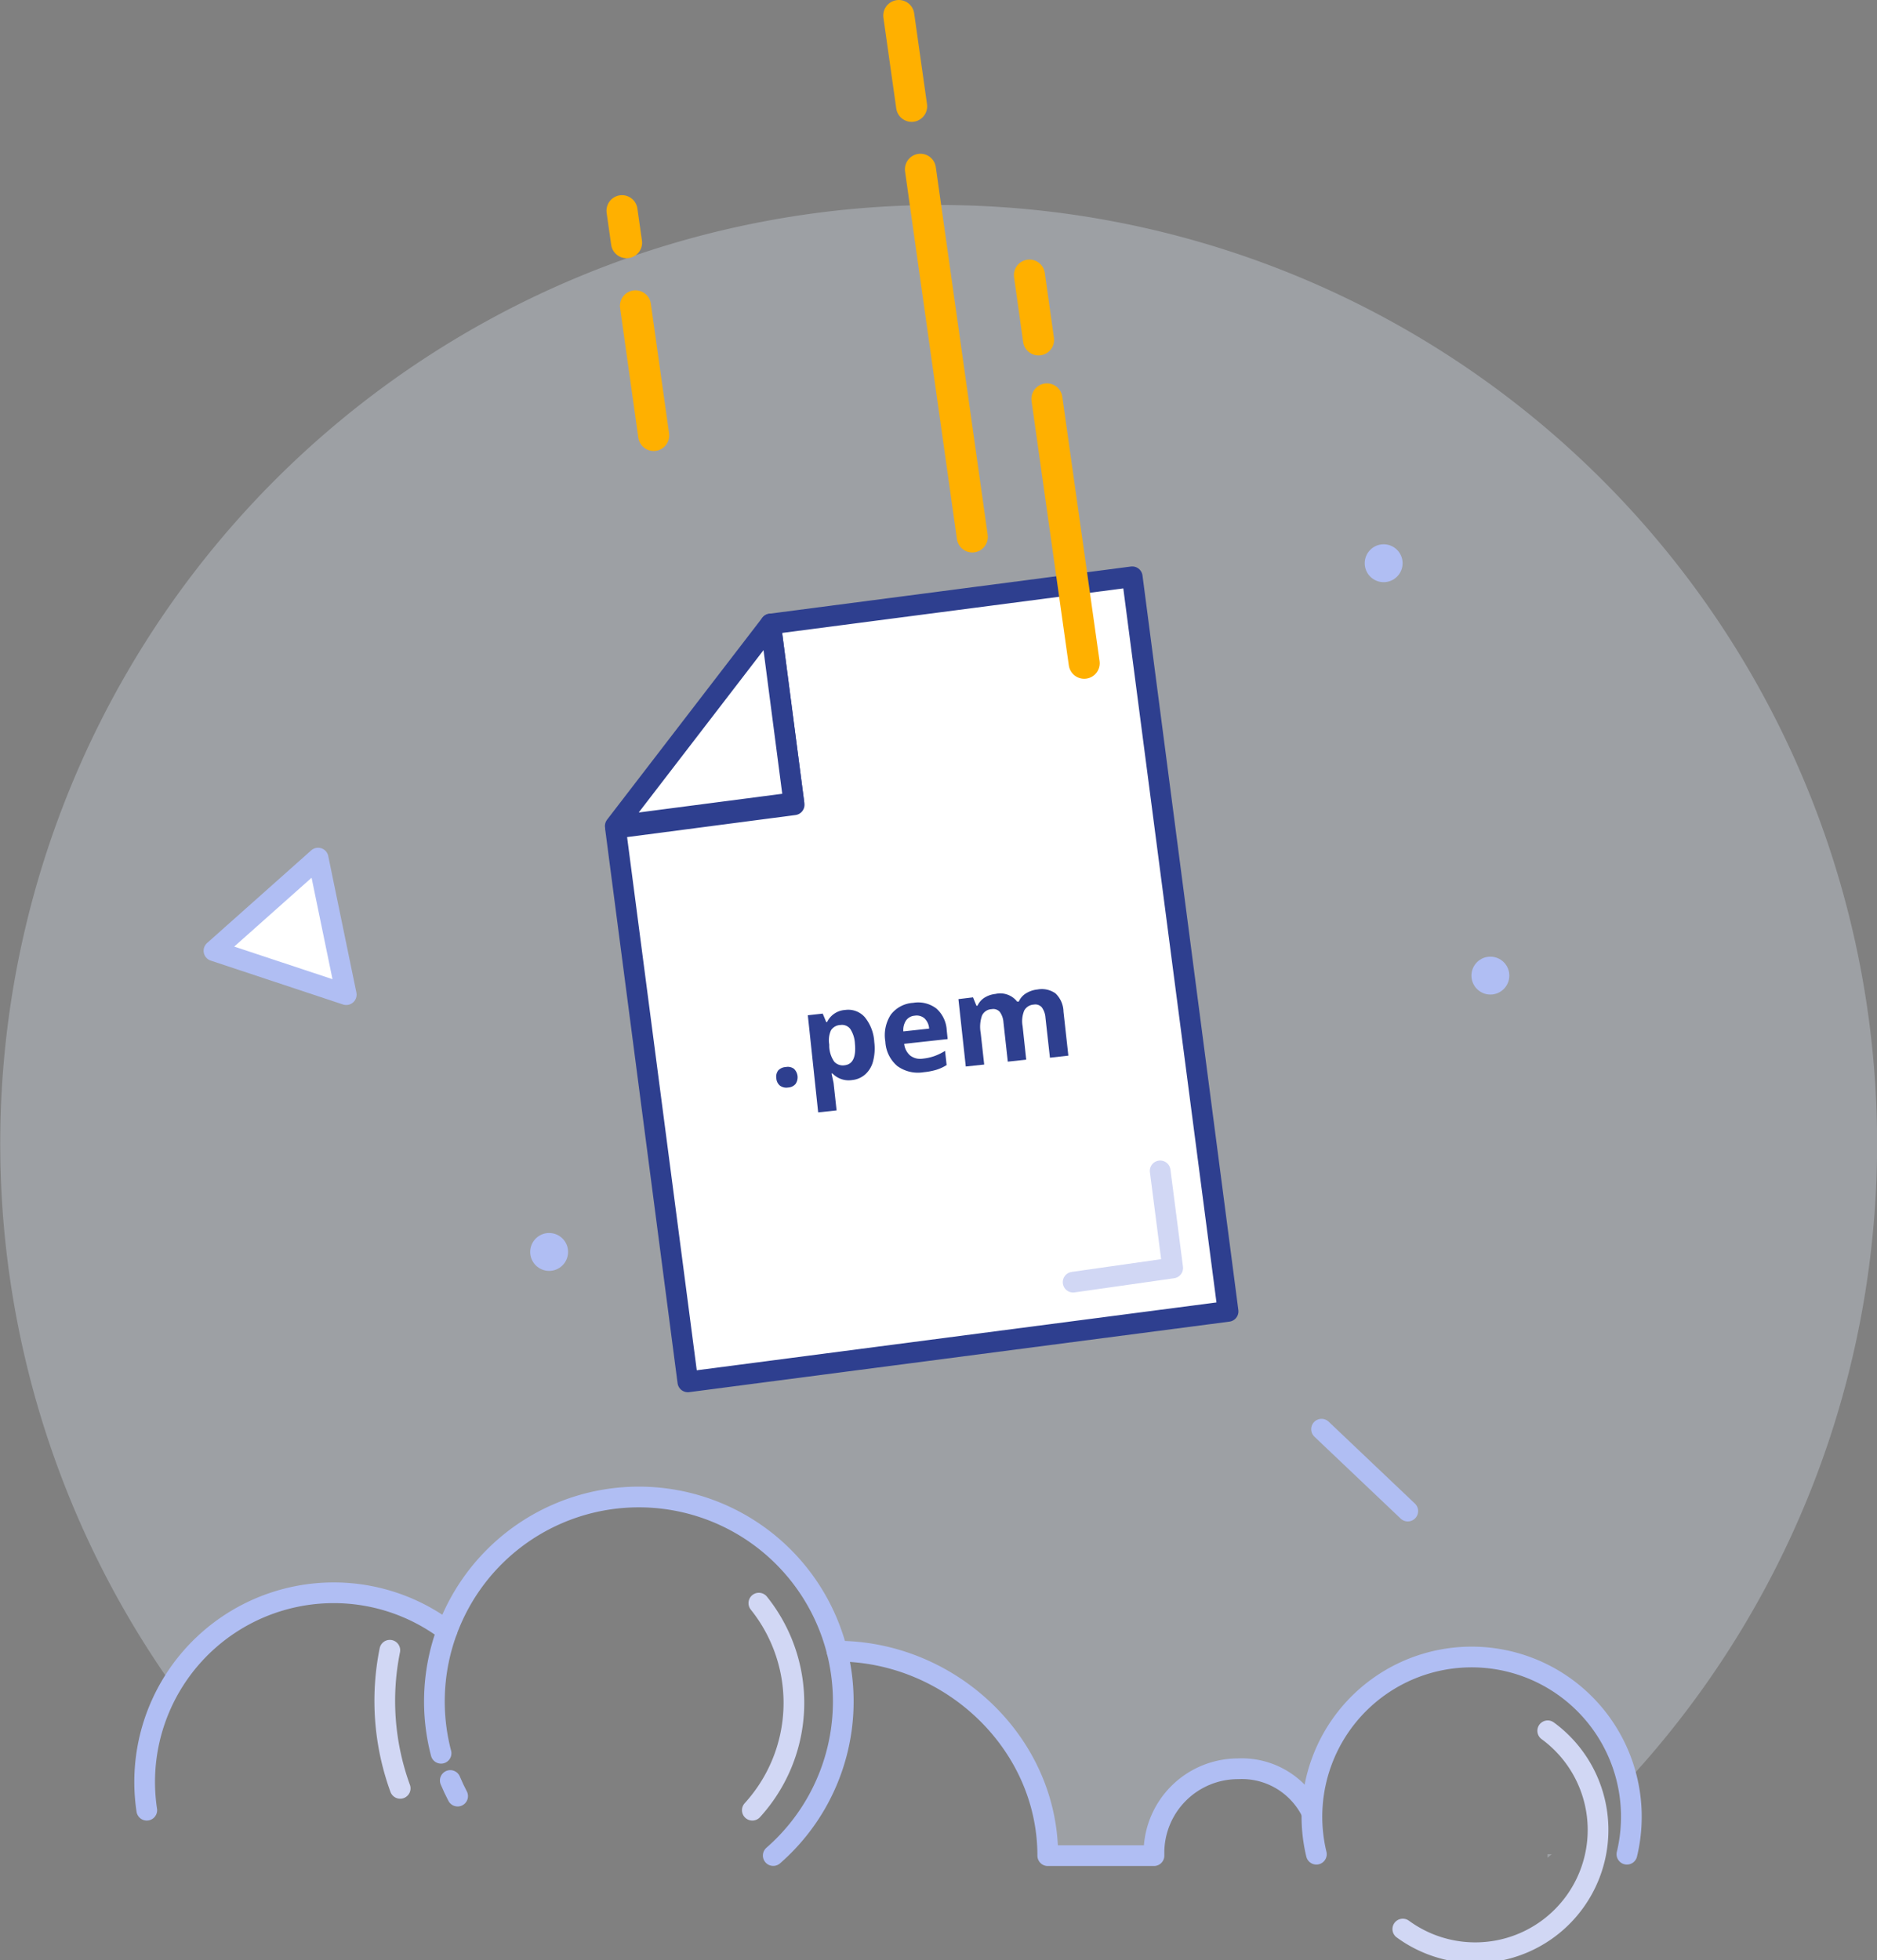 <svg xmlns="http://www.w3.org/2000/svg" viewBox="0 0 181.33 189.34"><rect x="0" y="0" width="181.33" height="189.34" fill="#808080" stroke="none"/><defs><style>.cls-1{fill:#e1ebf7;opacity:0.3;}.cls-2{fill:#b0bef3;}.cls-3,.cls-4,.cls-8{fill:#fff;}.cls-3,.cls-6{stroke:#b0bef3;}.cls-3,.cls-5,.cls-6,.cls-7,.cls-8{stroke-linecap:round;}.cls-3,.cls-4,.cls-6,.cls-7,.cls-8{stroke-linejoin:round;stroke-width:2px;}.cls-4{stroke:#2e3f8f;}.cls-5,.cls-6,.cls-7{fill:none;}.cls-5{stroke:#ffb000;stroke-miterlimit:10;stroke-width:3px;}.cls-7,.cls-8{stroke:#d1d7f4;}.cls-9{fill:#2e3f8f;}</style></defs><title>Asset 20</title><g id="Layer_2" data-name="Layer 2"><g id="Layer_1-2" data-name="Layer 1"><path class="cls-1" d="M32.22,153.83a18.17,18.17,0,0,1,11,3.66v.06a19.73,19.73,0,0,1,37.91,3l.37-1.08a19.75,19.75,0,0,1,19.74,19.62h10.26s0-.09,0-.13a8.11,8.11,0,0,1,15.27-3.83,15.41,15.41,0,0,1,30.42-3.06,90.66,90.66,0,1,0-140.59-9.35A18.22,18.22,0,0,1,32.22,153.83Z"/><path class="cls-1" d="M149.91,179.09h-.41v.34Z"/><circle class="cls-2" cx="133.67" cy="54.4" r="1.83"/><circle class="cls-2" cx="143.98" cy="94.23" r="1.83"/><circle class="cls-2" cx="53.05" cy="120.92" r="1.83"/><polygon class="cls-3" points="30.73 82.88 20.67 91.83 33.45 96.07 30.73 82.88"/><polygon class="cls-4" points="118.64 126.66 66.45 133.47 59.46 79.99 76.72 77.73 74.44 60.27 109.38 55.71 118.64 126.66"/><polygon class="cls-4" points="74.44 60.27 76.69 77.53 59.44 79.78 74.44 60.27"/><line class="cls-5" x1="88.92" y1="16.35" x2="93.93" y2="51.86"/><line class="cls-5" x1="86.83" y1="1.5" x2="88.07" y2="10.27"/><line class="cls-5" x1="61.39" y1="29.54" x2="63.15" y2="42.06"/><line class="cls-5" x1="60.09" y1="20.35" x2="60.53" y2="23.44"/><line class="cls-5" x1="101.14" y1="38.53" x2="104.74" y2="64.06"/><line class="cls-5" x1="99.45" y1="26.57" x2="100.33" y2="32.83"/><path class="cls-6" d="M42.61,169.34a19.75,19.75,0,1,1,32.09,9.88"/><path class="cls-6" d="M44.21,173.48q-.39-.74-.71-1.51"/><path class="cls-6" d="M14.18,174.84a18.27,18.27,0,0,1,18-21,18.17,18.17,0,0,1,11,3.66"/><path class="cls-6" d="M126.73,175.07a7.51,7.51,0,0,0-7.13-4.23,8.12,8.12,0,0,0-8.12,8.13q0,.13,0,.26H101.22c0-10.91-9.46-19.75-20.36-19.75"/><path class="cls-6" d="M157.17,179.09a15.43,15.43,0,1,0-30,0"/><line class="cls-6" x1="127.67" y1="138.04" x2="136" y2="145.95"/><path class="cls-7" d="M72.68,174.84a15.39,15.39,0,0,0,.63-20"/><path class="cls-7" d="M135.52,186.32a11.86,11.86,0,0,0,14-19.15"/><path class="cls-7" d="M37.66,159.39a24.72,24.72,0,0,0,1,13.34"/><polyline class="cls-8" points="112.08 113.09 113.29 122.47 103.67 123.84"/><path class="cls-9" d="M75,104.16a1,1,0,0,1,.18-.77,1.07,1.07,0,0,1,.74-.33,1,1,0,0,1,.78.17,1.14,1.14,0,0,1,.16,1.46,1,1,0,0,1-.72.35,1.05,1.05,0,0,1-.79-.18A1,1,0,0,1,75,104.16Z"/><path class="cls-9" d="M82.31,104.32a2.17,2.17,0,0,1-1.89-.64h-.09q.18.81.2.93l.29,2.64-1.78.19-1-9.38,1.44-.16.34.82h.08a2.07,2.07,0,0,1,1.74-1.17,2.13,2.13,0,0,1,1.9.69,4.15,4.15,0,0,1,.92,2.4,4.92,4.92,0,0,1-.11,1.84,2.56,2.56,0,0,1-.74,1.27A2.24,2.24,0,0,1,82.31,104.32ZM81.2,99a1.13,1.13,0,0,0-.92.51,2.34,2.34,0,0,0-.17,1.37l0,.19a2.76,2.76,0,0,0,.48,1.47,1.12,1.12,0,0,0,1,.35q1.19-.13,1-2.1a2.83,2.83,0,0,0-.45-1.41A1,1,0,0,0,81.2,99Z"/><path class="cls-9" d="M89.23,103.56a3.38,3.38,0,0,1-2.55-.6,3.31,3.31,0,0,1-1.15-2.36A3.64,3.64,0,0,1,86.06,98a2.93,2.93,0,0,1,2.16-1.14,2.89,2.89,0,0,1,2.24.55,3,3,0,0,1,1,2.09l.09.86-4.2.46a1.72,1.72,0,0,0,.58,1.13,1.59,1.59,0,0,0,1.22.3,4.91,4.91,0,0,0,1.1-.24,5.6,5.6,0,0,0,1.05-.51l.15,1.37a4.2,4.2,0,0,1-1,.46A6.32,6.32,0,0,1,89.23,103.56Zm-.85-5.46a1.13,1.13,0,0,0-.85.46,1.67,1.67,0,0,0-.26,1.06l2.49-.27a1.49,1.49,0,0,0-.46-1A1.17,1.17,0,0,0,88.37,98.1Z"/><path class="cls-9" d="M99.14,102.35l-1.78.19-.42-3.8a1.93,1.93,0,0,0-.35-1,.83.83,0,0,0-.78-.27,1.08,1.08,0,0,0-.94.61,3.31,3.31,0,0,0-.13,1.68l.34,3.06-1.78.19-.71-6.51L94,96.33l.33.81h.1a1.82,1.82,0,0,1,.68-.78A2.47,2.47,0,0,1,96.17,96a2.06,2.06,0,0,1,2.09.74l.16,0a1.77,1.77,0,0,1,.69-.79,2.59,2.59,0,0,1,1.12-.38,2.28,2.28,0,0,1,1.74.38,2.51,2.51,0,0,1,.77,1.76l.47,4.25-1.78.2L101,98.3a1.93,1.93,0,0,0-.35-1,.83.83,0,0,0-.78-.27,1.11,1.11,0,0,0-.92.57,2.66,2.66,0,0,0-.16,1.51Z"/></g></g></svg>